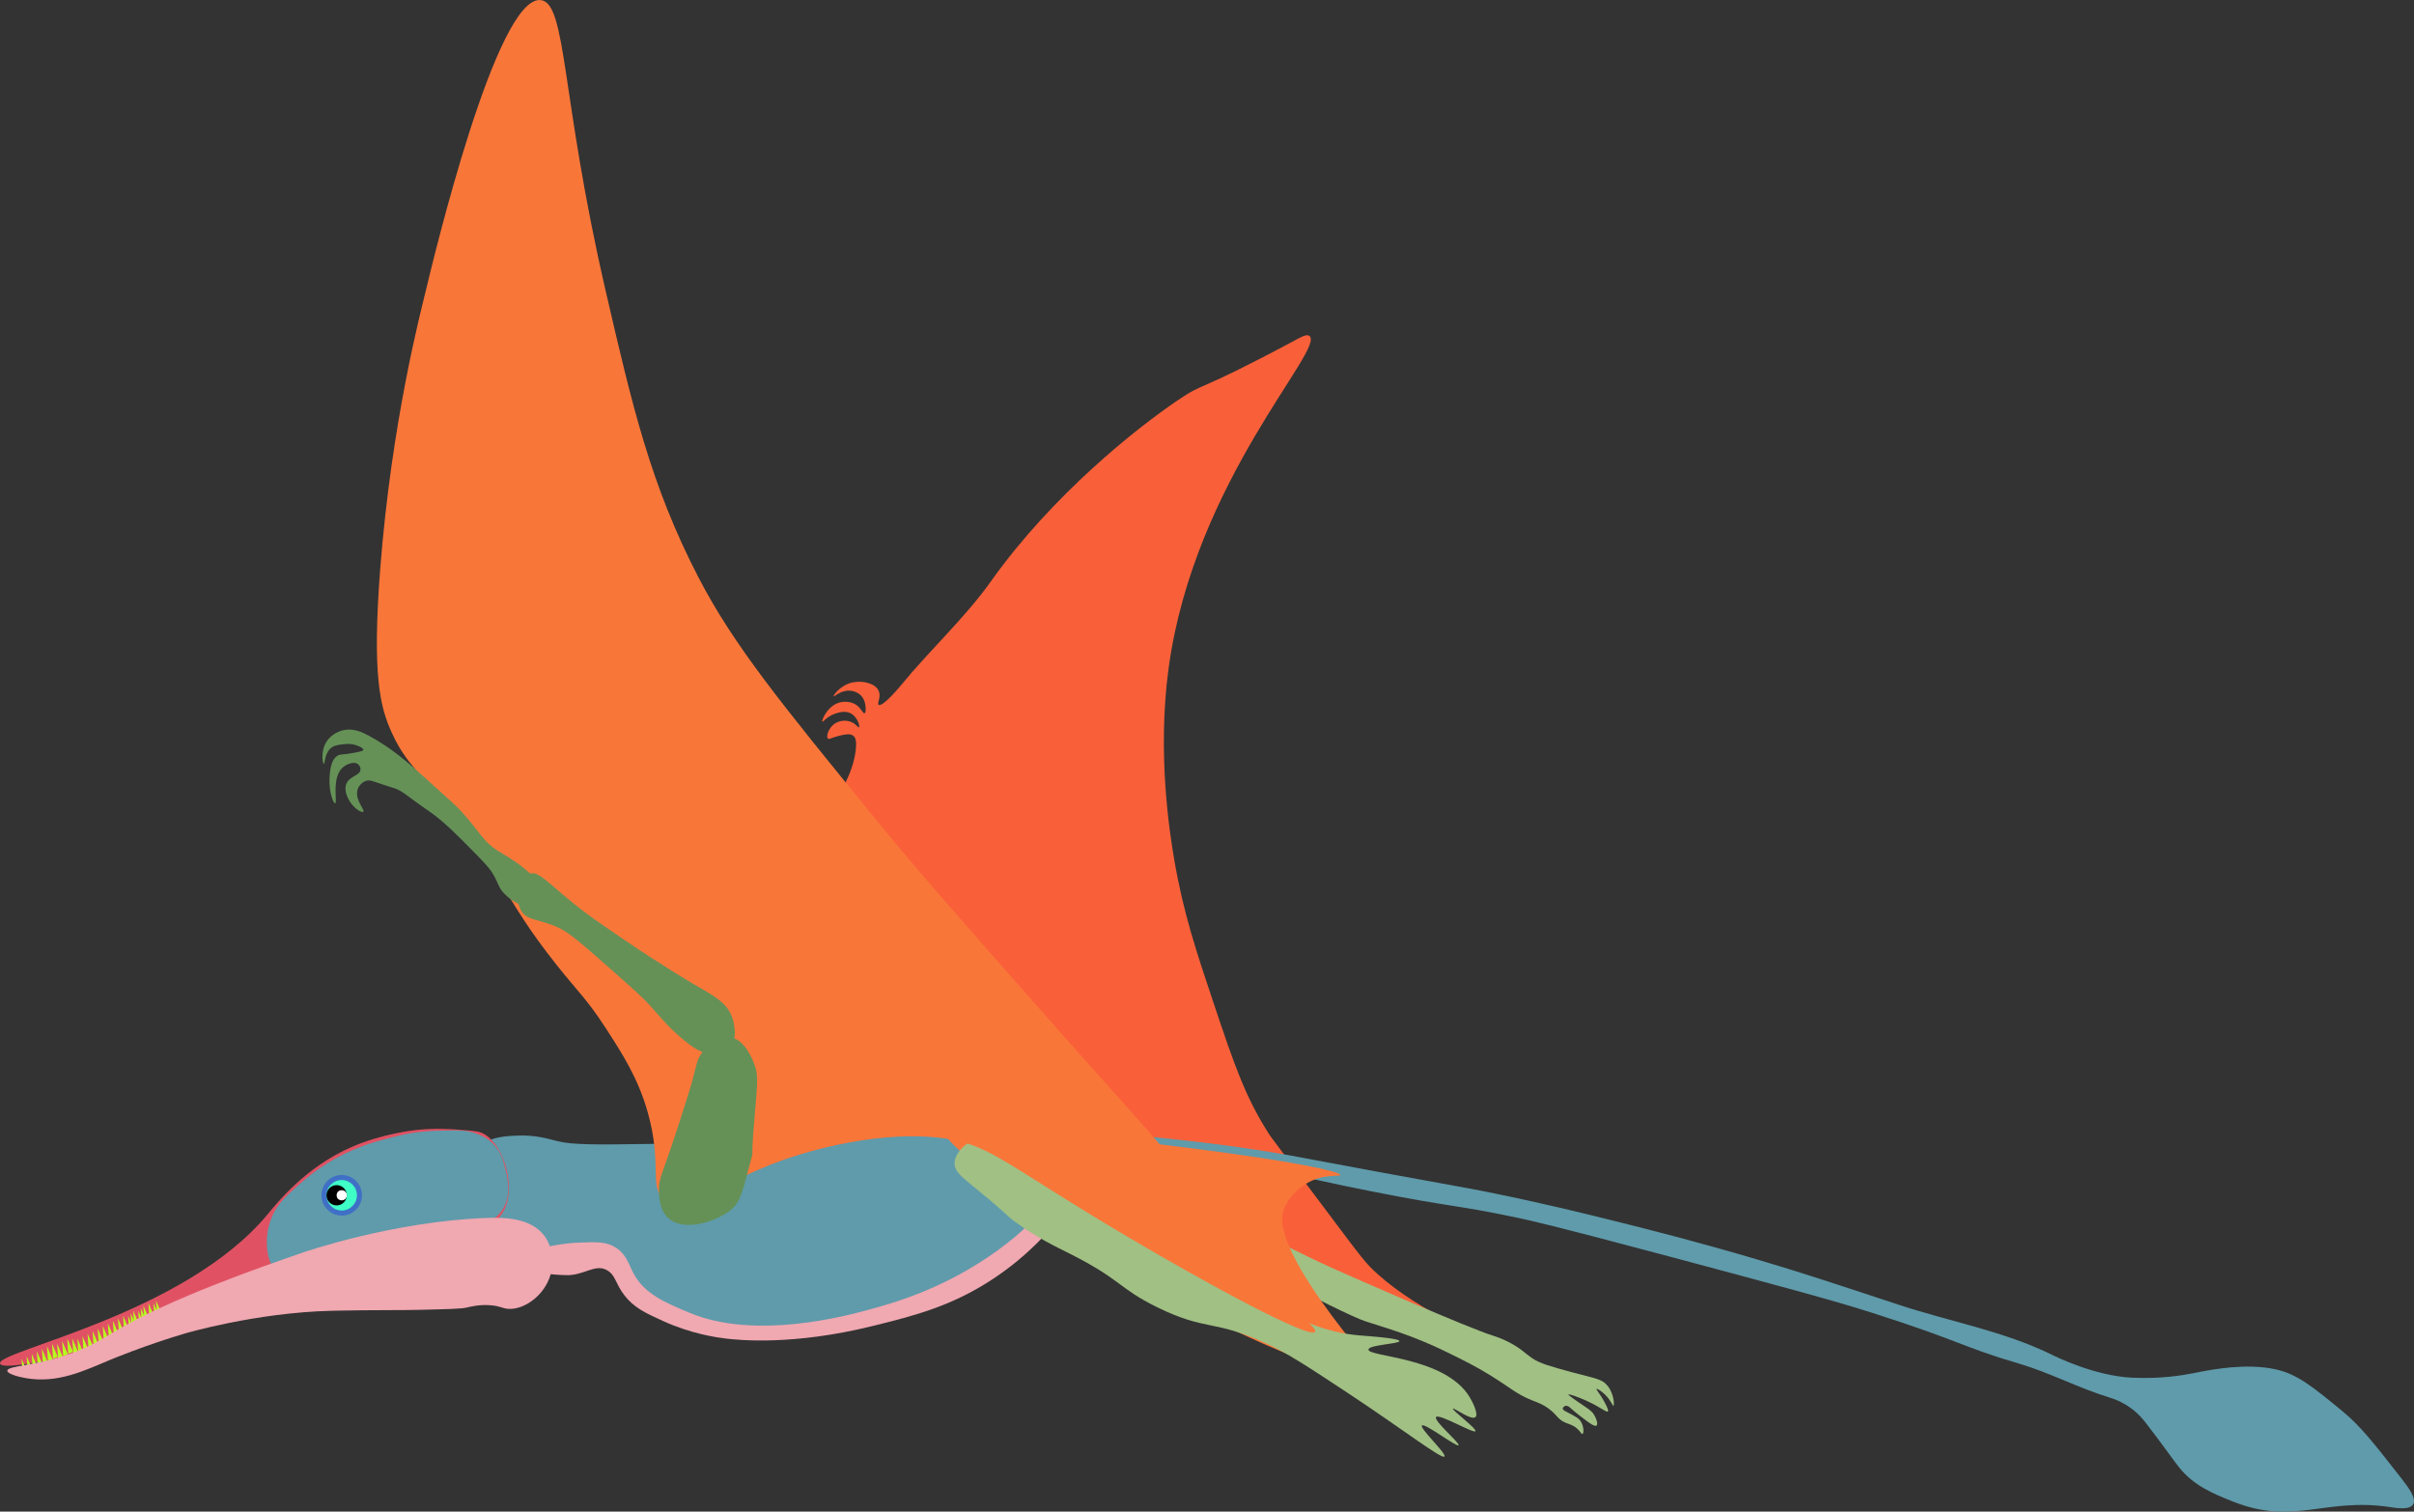 <?xml version="1.0" encoding="UTF-8"?>
<svg id="Calque_2" data-name="Calque 2" xmlns="http://www.w3.org/2000/svg" viewBox="0 0 951.73 596.02">
  <rect x="0" y="0" width="951.73" height="596.02" fill="#333333" stroke="none"/>
  <defs>
    <style>
      .cls-1 {
        fill: #fff;
      }

      .cls-2 {
        fill: #f97639;
      }

      .cls-3 {
        fill: #3f70c6;
      }

      .cls-4 {
        fill: #5f9bab;
      }

      .cls-5 {
        fill: #a1c084;
      }

      .cls-6 {
        fill: #f0a8b1;
      }

      .cls-7 {
        fill: #b6ff1f;
      }

      .cls-8 {
        fill: #3fffc6;
      }

      .cls-9 {
        fill: #e05263;
      }

      .cls-10 {
        fill: #f96039;
      }

      .cls-11 {
        fill: #659157;
      }
    </style>
  </defs>
  <g id="Calque_1-2" data-name="Calque 1">
    <path id="aile-d" class="cls-10" d="m334.17,306.76c-1.92,3.88,1.36-1.68-5.55,16.65-9.17,24.33-11.21,24.18-12.21,29.97-3.44,19.9,19.76,26.3,24.42,51.06,5.32,28.3-20.26,44.98-12.21,55.51,5.38,7.03,19.25,2.81,91.03-6.66,11.88-1.57,15.02-1.92,19.98-1.11,20.58,3.35,37.34,20.9,56.62,41.07,2.68,2.8,8.52,9.08,17.76,14.43,4.39,2.54,9.34,4.76,11.1,5.55,6.58,2.93,11.82,4.7,14.43,5.55,10.16,3.33,50.2,15.81,51.06,13.32.32-.93-5.17-2.87-17.76-9.99-11.24-6.36-20.99-11.88-29.97-19.98-4.32-3.9-6.04-6.2-18.87-23.31-23.24-30.98-22.99-30.58-23.31-31.08-9.63-14.91-13.95-27.54-22.2-52.17-6.92-20.68-12.02-35.9-15.54-56.62-1.66-9.78-6.84-41.49-2.22-75.49,10.04-73.99,62-126.08,55.51-130.99-1.06-.8-2.93.22-6.66,2.22-39.35,21.07-33.88,15.4-45.51,23.31-15.94,10.83-49.03,36.97-73.27,71.05-10.49,14.75-24.06,27.07-35.52,41.07,0,0-7.26,8.87-8.88,7.77-.75-.51,1.13-3.1,0-5.55-1.35-2.94-6.27-4.04-9.99-3.33-5.02.96-8,5.24-7.77,5.55.21.28,2.93-2.59,6.66-2.22.77.08,2.93.42,4.44,2.22.97,1.15,1.23,2.39,1.38,3.12.25,1.26.35,3.34-.27,3.54-.65.21-1.24-1.94-3.33-3.33-2.22-1.48-4.82-1.21-5.55-1.11-5.56.79-8.19,7.4-7.77,7.77.28.25,1.89-2.24,5.55-3.33,1.29-.38,3.47-1.04,5.55,0,2.87,1.43,3.81,5.22,3.33,5.55-.34.24-1.16-1.45-3.33-2.22-2.02-.72-4.73-.47-6.66,1.11-2.09,1.72-3.02,4.83-2.22,5.55.53.48,1.48-.41,4.44-1.11,2.16-.51,4.29-1.01,5.55,0,1.05.85,1.11,2.43,1.11,3.33-.04,6.65-3.35,13.33-3.35,13.33Z"/>
    <path id="patte-d" class="cls-5" d="m588.38,526.56c.87.27,4,1.22,7.77,3.33,3.88,2.17,5.11,3.71,7.77,5.55,3.07,2.12,7.27,3.29,15.54,5.55,9.39,2.56,12.13,2.57,14.43,5.55,2.53,3.27,2.6,7.63,2.22,7.77-.29.1-.96-2.12-3.33-4.44-1.46-1.42-3.11-2.45-3.33-2.22-.25.26,1.51,2.03,3.33,5.55.76,1.47,1.52,2.97,1.11,3.33-.4.35-1.58-.63-4.44-2.22-.62-.35-2.46-1.35-4.44-2.22-2.7-1.18-6.47-2.61-6.66-2.22-.04.07,0,.3,4.44,3.33,3.62,2.47,4.6,2.99,5.55,4.44,1.08,1.65,1.77,3.93,1.11,4.44-.72.56-2.89-1.06-4.44-2.22-3.94-2.94-5.55-4.44-5.55-4.44-.55-.51-1.36-1.29-2.22-1.11-.55.11-1.12.61-1.11,1.11.01.71,1.19,1.03,3.33,2.22,1.81,1,2.71,1.5,3.33,2.22,1.78,2.06,1.72,5.33,1.11,5.55-.38.14-.78-.98-2.22-2.22-1.59-1.38-2.88-1.54-4.44-2.22-3.2-1.38-3.24-3.03-6.66-5.55-2.49-1.84-4.49-2.46-6.66-3.33-6.26-2.52-8.41-4.93-16.65-9.99-5.63-3.46-9.78-5.5-16.65-8.88-13.83-6.81-24.37-9.64-32.19-12.21-5.23-1.72-18.73-8.57-45.51-22.2-49.69-25.29-46.09-24.16-54.4-27.75-7.59-3.29-14.73-7.55-22.2-11.1-9.72-4.61-15.83-7.19-15.54-9.99.28-2.72,6.45-4.14,7.77-4.44,15.44-3.54,30.84,6.55,34.41,8.88,22.54,14.66,57.4,34.36,82.15,45.51,8.91,4.01,53.27,23.48,63.27,26.64Z"/>
    <g id="corps">
      <path class="cls-6" d="m205.22,468.78c-7.63,4.92-14.3,14.64-12,22,2.76,8.83,18.16,11.71,30,12,7.05.17,11.33-4.56,16-2,3.57,1.95,3.25,5.17,7,10,3.72,4.79,8.11,6.86,15,10,11.41,5.21,21.49,6.58,25,7,5.18.62,26.47,2.82,58-5,16.22-4.02,31.2-7.74,48-19,13.15-8.82,21.22-18.21,27-25,10.91-12.81,17.03-20,15-24-3.76-7.4-30.8,5.16-74,11-50.34,6.8-81.02,10.95-116,2-9.07-2.32-25.91-7.43-39,1Z"/>
      <path class="cls-4" d="m204.28,447.74c-4.25.16-9.76.38-14.43,3.33-11.12,7.04-14.04,27.43-6.66,34.41,3.15,2.98,9.03,4.32,14.43,5.55,3.39.77,6,1.04,6.66,1.11,9.83.98,12.95-1.8,24.42-2.22,6.75-.25,10.7-.34,14.43,2.22,3.96,2.72,4.76,6.45,6.66,9.99,4.34,8.09,12.43,11.46,22.2,15.54,25.9,10.8,61.58,1.15,69.94-1.11,10.54-2.85,30.33-8.39,51.06-23.31,21.34-15.35,19.92-23.54,36.63-31.08,15.93-7.19,30.53-5.77,55.51-3.33,17.95,1.75,20.16,3.91,56.62,11.1,30.73,6.06,32.05,5.09,55.51,9.99,5.66,1.18,14.55,3.11,61.06,15.54,42.56,11.37,63.84,17.06,79.93,22.2,35.01,11.19,35.26,13.39,57.73,19.98,12.13,3.56,23.43,9.62,35.52,13.32,1.17.36,4.92,1.48,8.88,4.44,2.91,2.18,4.66,4.4,5.55,5.55,7.16,9.22,10.92,14.82,13.32,17.76,5.78,7.08,12.87,10.04,21.09,13.32,24.14,9.64,36.32-1.77,62.17,2.22,2.01.31,7.47,1.23,8.88-1.11,1.42-2.35-1.95-6.8-4.44-9.99-10.84-13.89-16.26-20.84-23.31-26.64-12-9.87-18-14.81-26.64-16.65-11.55-2.46-24.9.13-29.97,1.11-2.88.56-8.58,1.82-16.65,2.22,0,0-5.12.25-9.99,0-14.75-.77-29.97-8.33-31.08-8.88-19.19-9.5-40.73-13.25-61.06-19.98-25.67-8.49-38.5-12.74-55.51-17.76-24.03-7.1-42.75-11.8-53.28-14.43-14.51-3.63-31.17-7.77-53.28-12.21-9.94-2-8.91-1.63-42.18-7.77-31.95-5.9-33.14-6.28-42.18-7.77-21.03-3.46-36.76-5.04-53.28-6.66-52.6-5.17-78.9-7.75-99.91-5.55-18.64,1.95-34.49,5.63-65.5,7.77-12.73.88-20.76,1-28.86,1.11-18.94.25-28.4.38-34.41-1.11-3.9-.96-8.65-2.48-15.58-2.22Z"/>
    </g>
    <g id="tete">
      <path class="cls-9" d="m199.84,474.38c2.79-9.69-2.11-24.37-9.99-27.75-1.4-.6-3.52-.77-7.77-1.11-3.94-.32-10.1-.78-17.76,0-1.22.12-13.52,1.46-25.53,6.66-18.54,8.03-29.79,22.42-33.3,26.64C72.39,518.65-1.65,532.62.03,537.66c1.33,3.98,46.77-7.23,75.49-15.54,18.57-5.38,16.32-5.54,44.4-14.43,59.13-18.72,76.16-20.23,79.92-33.31Z"/>
      <path class="cls-4" d="m107.22,479.78c-1.81,4.27-1.98,7.84-2,9-.05,2.47-.18,8.5,4,13,.85.91,3.48,3.75,7,4,.31.02.25,0,3,0,4,0,4.26.06,5,0,2.48-.18,3.98-1.09,6-2,2.29-1.04,2.4-.8,10-3,5.13-1.49,4.46-1.42,16-5,5.68-1.76,8.68-2.69,13-4,7.17-2.16,10.26-3.02,15-5,3.82-1.59,6.38-2.94,9-5,2.11-1.66,3.69-2.91,5-5,3.55-5.68,1.87-12.47,1-16-.75-3.03-1.68-6.8-5-10-2.5-2.42-5.19-3.37-7-4-3.42-1.18-6.66-1.14-13-1-2.94.06-6.86.16-12,1-3.42.56-5.91,1.2-9,2-3.06.79-6.16,1.59-10,3-5.45,2-9.44,4.14-11,5-2.28,1.26-7.77,4.46-14,10-5.6,4.98-8.8,7.83-11,13Z"/>
      <path class="cls-7" d="m14.52,532.78c.74,1.74,1.49,3.47,2.23,5.21-.61.26-1.23.53-1.84.79-.12-2-.26-4-.39-6Z"/>
      <path class="cls-7" d="m12.52,533.78c.74,1.74,1.49,3.47,2.23,5.21-.61.26-1.23.53-1.84.79-.12-2-.26-4-.39-6Z"/>
      <path class="cls-7" d="m10.52,534.78c.74,1.74,1.49,3.47,2.23,5.21-.61.26-1.23.53-1.84.79-.12-2-.26-4-.39-6Z"/>
      <path class="cls-7" d="m8.52,535.78c.74,1.74,1.49,3.47,2.23,5.21-.61.26-1.23.53-1.84.79-.12-2-.26-4-.39-6Z"/>
      <path class="cls-7" d="m16.52,531.78c.74,1.74,1.49,3.47,2.23,5.21-.61.26-1.23.53-1.84.79-.12-2-.26-4-.39-6Z"/>
      <path class="cls-7" d="m18.52,530.78c.74,1.74,1.49,3.47,2.23,5.21-.61.26-1.23.53-1.84.79-.12-2-.26-4-.39-6Z"/>
      <path class="cls-7" d="m20.52,529.78c.74,1.74,1.49,3.47,2.23,5.21-.61.26-1.23.53-1.84.79-.12-2-.26-4-.39-6Z"/>
      <path class="cls-7" d="m22.52,529.78c.74,1.74,1.49,3.47,2.23,5.21-.61.26-1.23.53-1.84.79-.12-2-.26-4-.39-6Z"/>
      <path class="cls-7" d="m24.52,528.78c.74,1.74,1.49,3.47,2.23,5.21-.61.26-1.23.53-1.84.79-.12-2-.26-4-.39-6Z"/>
      <path class="cls-7" d="m26.52,527.78c.74,1.74,1.49,3.47,2.23,5.21-.61.26-1.23.53-1.84.79-.12-2-.26-4-.39-6Z"/>
      <path class="cls-7" d="m28.52,527.78c.74,1.74,1.49,3.47,2.23,5.21-.61.26-1.23.53-1.84.79-.12-2-.26-4-.39-6Z"/>
      <path class="cls-7" d="m30.52,527.78c.74,1.74,1.49,3.47,2.23,5.21-.61.26-1.23.53-1.84.79-.12-2-.26-4-.39-6Z"/>
      <path class="cls-7" d="m32.52,526.78c.74,1.74,1.49,3.47,2.23,5.21-.61.26-1.23.53-1.84.79-.12-2-.26-4-.39-6Z"/>
      <path class="cls-7" d="m34.52,525.78c.74,1.74,1.49,3.47,2.23,5.21-.61.26-1.23.53-1.84.79-.12-2-.26-4-.39-6Z"/>
      <path class="cls-7" d="m36.52,524.78c.74,1.74,1.49,3.47,2.23,5.21-.61.26-1.23.53-1.84.79-.12-2-.26-4-.39-6Z"/>
      <path class="cls-7" d="m38.52,523.78c.74,1.74,1.49,3.47,2.23,5.21-.61.26-1.23.53-1.84.79-.12-2-.26-4-.39-6Z"/>
      <path class="cls-7" d="m40.52,522.78c.74,1.74,1.49,3.47,2.23,5.21-.61.26-1.23.53-1.84.79-.12-2-.26-4-.39-6Z"/>
      <path class="cls-7" d="m42.52,521.78c.74,1.74,1.49,3.47,2.23,5.21-.61.26-1.23.53-1.84.79-.12-2-.26-4-.39-6Z"/>
      <path class="cls-7" d="m44.52,520.78c.74,1.74,1.49,3.47,2.23,5.21-.61.26-1.23.53-1.84.79-.12-2-.26-4-.39-6Z"/>
      <path class="cls-7" d="m46.52,519.78c.74,1.74,1.49,3.47,2.23,5.21-.61.26-1.23.53-1.84.79-.12-2-.26-4-.39-6Z"/>
      <path class="cls-7" d="m48.52,518.78c.74,1.74,1.49,3.47,2.23,5.21-.61.26-1.23.53-1.84.79-.12-2-.26-4-.39-6Z"/>
      <path class="cls-7" d="m50.52,518.78c.74,1.74,1.49,3.47,2.23,5.21-.61.26-1.23.53-1.84.79-.12-2-.26-4-.39-6Z"/>
      <path class="cls-7" d="m51.52,517.78c.74,1.74,1.49,3.47,2.23,5.21-.61.26-1.23.53-1.84.79-.12-2-.26-4-.39-6Z"/>
      <path class="cls-7" d="m52.52,516.78c.74,1.74,1.49,3.47,2.23,5.21-.61.26-1.23.53-1.84.79-.12-2-.26-4-.39-6Z"/>
      <path class="cls-7" d="m54.52,516.78c.74,1.74,1.49,3.47,2.23,5.21-.61.26-1.23.53-1.84.79-.12-2-.26-4-.39-6Z"/>
      <path class="cls-7" d="m55.52,515.78c.74,1.74,1.49,3.47,2.23,5.21-.61.26-1.23.53-1.84.79-.12-2-.26-4-.39-6Z"/>
      <path class="cls-7" d="m56.52,514.78c.74,1.74,1.49,3.47,2.23,5.21-.61.26-1.23.53-1.84.79-.12-2-.26-4-.39-6Z"/>
      <path class="cls-7" d="m58.52,513.78c.74,1.74,1.49,3.47,2.23,5.21-.61.26-1.23.53-1.84.79-.12-2-.26-4-.39-6Z"/>
      <path class="cls-7" d="m60.52,513.78c.74,1.74,1.49,3.47,2.23,5.21-.61.26-1.23.53-1.84.79-.12-2-.26-4-.39-6Z"/>
      <path class="cls-7" d="m61.52,512.78c.74,1.74,1.49,3.47,2.23,5.21-.61.26-1.23.53-1.84.79-.12-2-.26-4-.39-6Z"/>
      <path class="cls-6" d="m214.49,487.09c-5.52-7.13-16.28-7.11-22.96-6.86-36.79,1.39-71.94,13.56-71.94,13.56-17.42,6.04-52.67,18.24-74.5,31.31-3.88,2.32-9.36,5.88-17.94,8.86-13.18,4.58-24.22,4.52-24.27,6.49-.02,1.19,3.96,2.35,7.28,2.93,12.71,2.2,23.05-2.94,33.77-7.41,0,0,13.35-5.57,28.96-10.19,0,0,27.86-8.24,57.74-8.95,1.03-.02,6.23-.14,12.94-.21,12.44-.14,13.72.02,21.89-.17,10.89-.26,16.33-.39,18.46-.88,1.77-.4,5.07-1.28,9.51-.92,3.84.31,4.58,1.23,6.88,1.41,6.25.49,14.35-5.22,16.73-13.41.15-.52,2.48-9.06-2.55-15.56Z"/>
    </g>
    <g id="patte-g">
      <path class="cls-2" d="m528.43,463.28c-.08.74-6.64-.63-13.32,3.33-3.94,2.34-7.37,6.2-8.88,9.99-1.32,3.32-3.4,12.21,18.87,42.18,13.47,18.13,18.96,21.25,17.76,23.31-3.86,6.63-65.53-16.74-122.11-55.51,0,0-10.9-6.06-37.74-28.86-7.14-6.07-12.26-10.8-11.1-13.32,1.59-3.45,14.02-.67,23.31,1.11,23.46,4.49,8.35-.95,69.94,6.66,47.21,5.85,63.41,9.95,63.27,11.11Z"/>
      <path class="cls-5" d="m383.01,449.96c-3.14,1.45-6.73,5.12-6.66,8.88.06,3.24,2.81,5.21,9.99,11.1,12.2,10.01,9.49,8.64,14.43,12.21,8.59,6.2,15.36,9.31,21.09,12.21,20.56,10.39,18.98,13.52,34.41,21.09,19.52,9.58,22.12,4.6,43.29,14.43,8.28,3.84,15.88,8.85,31.08,18.87,22.65,14.93,37.81,26.77,38.85,25.53.91-1.09-9.86-11.1-8.88-12.21,1.02-1.16,13.72,8.64,14.43,7.77.65-.81-9.91-9.64-8.88-11.1,1.11-1.58,14.86,6.64,15.54,5.55.6-.96-9.3-8.29-8.88-8.88.36-.5,7.24,4.8,8.88,3.33,1.25-1.12-.99-5.71-2.22-7.77-9.6-16.08-40.18-15.88-39.96-18.87.13-1.88,12.21-2.21,12.21-3.33s-12.28-1.95-15.54-2.22c-13.17-1.09-23.59-5.2-51.06-19.98-34.51-18.57-51.76-27.86-62.17-35.52-17.64-13-30.44-25.5-39.95-21.09Z"/>
    </g>
    <g id="aile-g">
      <path class="cls-2" d="m262.02,472.94c8.16,5.8,21.36-6.49,46.62-15.54,4.08-1.46,33.39-11.7,61.06-8.88,20.2,2.06,24.94,9.59,74.38,38.85,32.89,19.47,72.39,40.76,74.38,37.74.89-1.35-6.38-6.62-17.76-18.87-12.38-13.34-19.41-24.01-24.42-31.08-13.92-19.65-26.39-31.94-67.72-78.82-31.19-35.38-46.79-53.07-63.28-73.27-37.37-45.78-56.06-68.67-69.94-95.47-18.89-36.49-26.09-67.64-36.63-113.23C221.06,38.04,223.47,1.17,213.18.03c-17.45-1.93-42.32,102.08-45.51,115.45-1.75,7.33-13.27,50.85-17.76,108.79-3.25,41.98-.04,54.46,4.44,64.39,7.41,16.4,13.59,15.37,38.85,53.28,10.52,15.79,12.18,20.07,22.2,33.3,11.35,14.99,15.09,17.26,23.31,29.97,6.75,10.44,12.83,19.86,16.65,33.3,5.9,20.82.32,29.93,6.66,34.43Z"/>
      <path class="cls-11" d="m287.54,413.33c-1.93,1.93-4.59,2.14-5.55,2.22-4.49.36-8.11-2.11-11.1-4.44-6.92-5.4-10.63-10.19-14.43-14.43-2.98-3.32-7.16-7.03-15.54-14.43-11.09-9.81-16.64-14.71-21.09-16.65-7.82-3.41-12.11-2.56-14.43-6.66-2.76-4.88-.6-13.02,3.33-14.43,3.41-1.23,6.82,3.08,16.65,11.1,5.91,4.83,10.6,8.03,19.98,14.43,15.8,10.79,27.75,17.76,27.75,17.76,8.45,4.93,13.43,7.4,15.54,13.32.22.6,2.84,8.26-1.11,12.21Z"/>
      <path class="cls-11" d="m213.17,351.16c.1,1.71-.39,4.33-2.22,5.55-3.22,2.15-9.04-1.05-12.21-4.44-2.34-2.49-2.14-3.92-4.44-7.77-1.52-2.56-4-5.07-8.88-9.99-6.33-6.38-9.49-9.57-14.43-13.32-2.84-2.16-2.78-1.86-7.77-5.55-3.42-2.53-4.44-3.4-6.66-4.44-1.23-.57-.67-.19-6.66-2.22-3.35-1.13-4.28-1.51-5.55-1.11-1.51.48-2.81,1.82-3.33,3.33-1.38,4,3.02,8.19,2.22,8.88-.61.53-3.82-1.38-5.55-4.44-.53-.94-2.25-3.99-1.11-6.66,1.33-3.09,5.41-3.14,5.55-5.55.05-.91-.49-1.79-1.11-2.22-1.53-1.06-4.21.09-5.55,1.11-5.04,3.85-2.29,14.29-3.33,14.43-.71.1-2.53-4.64-2.22-9.99.15-2.58.43-7.33,3.33-8.88,1.15-.62,1.67-.17,6.66-1.11,2.83-.54,3.29-.8,3.33-1.11.1-.77-2.32-1.88-4.44-2.22-1.32-.21-2.37-.1-3.33,0-1.48.16-3.17.34-4.44,1.11-3.11,1.87-2.87,6.71-3.33,6.66-.45-.05-1.5-4.91,1.11-8.88,2.26-3.43,6-4.3,6.66-4.44,3.95-.84,7.37.81,9.99,2.22,9,4.86,15.64,10.74,22.2,16.65,8.05,7.26,12.08,10.89,13.32,12.21,8.57,9.15,8.76,12.3,15.54,16.65,2.72,1.74,5.6,3.1,9.99,6.66,5.53,4.49,6.54,6.86,6.66,8.88Z"/>
      <path class="cls-11" d="m259.79,468.83c0,2.55,0,7.74,3.33,11.1,6.86,6.91,22.41.6,26.64-4.44.93-1.11,2.42-3.14,4.44-11.1,4.19-16.52,1.17-.2,3.33-24.42,1.24-13.97,1.33-16.36,0-19.98-.78-2.11-3.81-10.38-9.99-11.1-5.9-.69-10.63,5.98-11.1,6.66-1.69,2.45-1.77,4.05-3.33,9.99-.73,2.79-1.97,6.67-4.44,14.43-3.22,10.11-5.55,16.65-5.55,16.65-2.48,6.96-3.33,8.76-3.33,12.21Z"/>
    </g>
    <g>
      <circle class="cls-3" cx="134.72" cy="471.28" r="8"/>
      <circle class="cls-8" cx="134.72" cy="471.28" r="6"/>
      <circle cx="132.72" cy="471.28" r="4"/>
      <circle class="cls-1" cx="134.72" cy="471.28" r="2"/>
    </g>
  </g>
</svg>